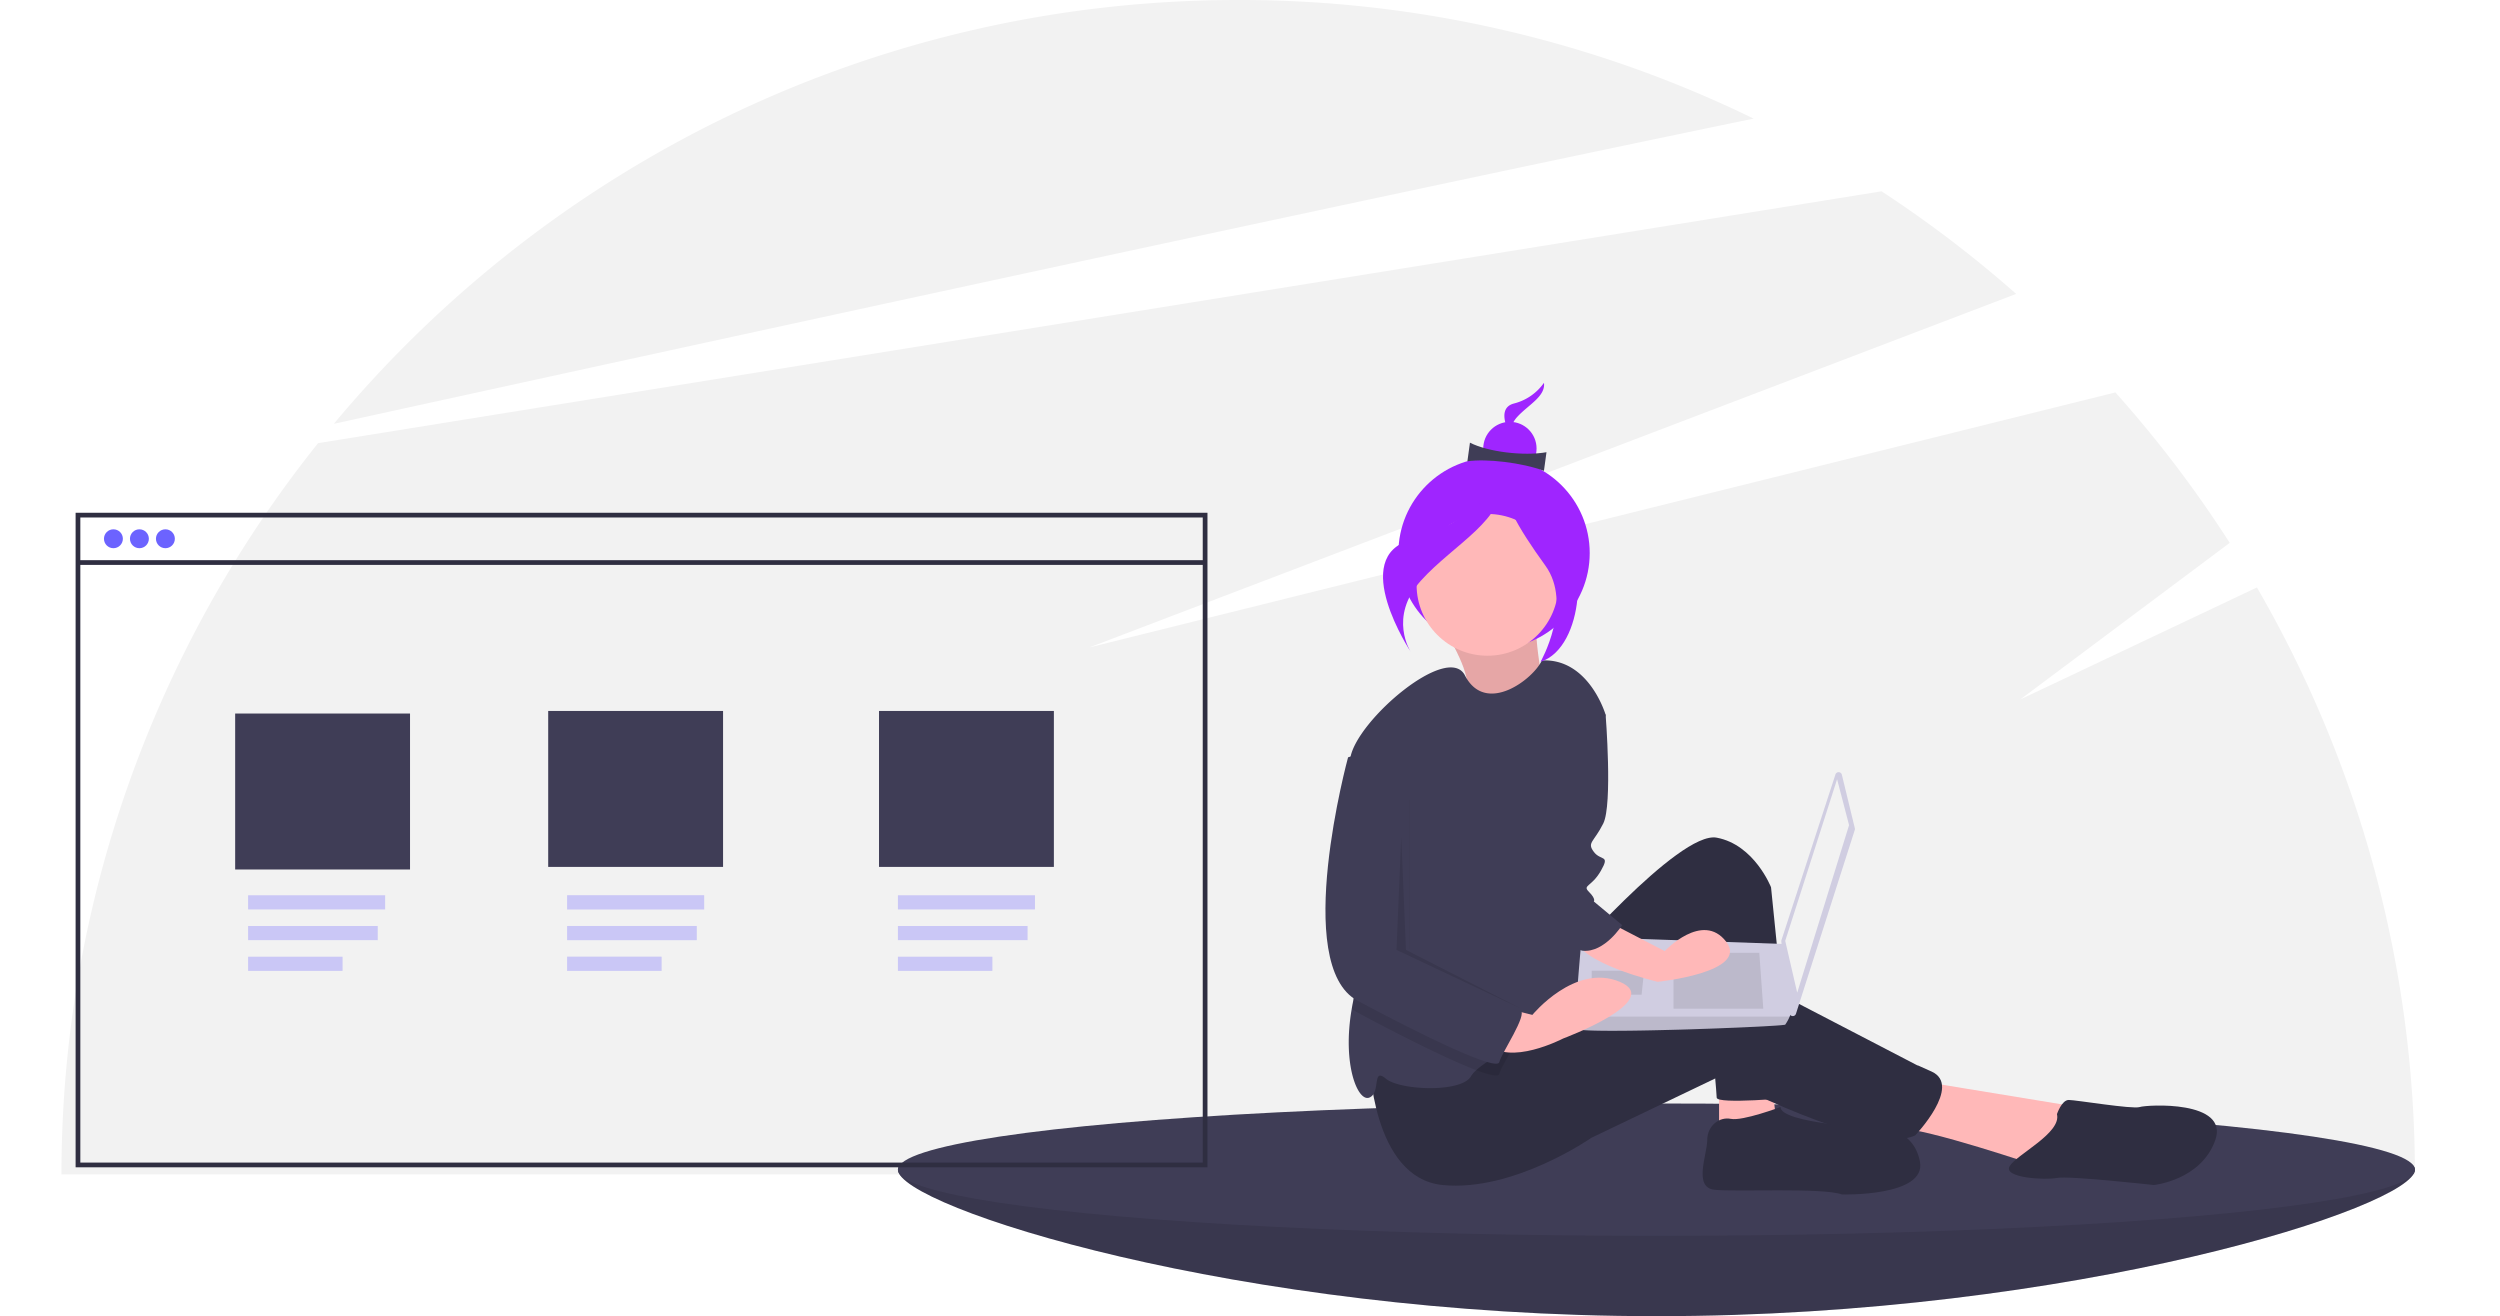 <?xml version="1.0" encoding="UTF-8" standalone="no"?>
<svg
   xmlns:dc="http://purl.org/dc/elements/1.1/"
   xmlns:cc="http://creativecommons.org/ns#"
   xmlns:rdf="http://www.w3.org/1999/02/22-rdf-syntax-ns#"
   xmlns:svg="http://www.w3.org/2000/svg"
   xmlns="http://www.w3.org/2000/svg"
   xmlns:sodipodi="http://sodipodi.sourceforge.net/DTD/sodipodi-0.dtd"
   xmlns:inkscape="http://www.inkscape.org/namespaces/inkscape"
   id="e8c09660-db65-4061-a2dc-920e909a0453"
   data-name="Layer 1"
   width="1057.994"
   height="557"
   viewBox="0 0 1057.994 557"
   version="1.1"
   sodipodi:docname="homepage-image.svg"
   inkscape:version="0.92.3 (2405546, 2018-03-11)">
  <defs
     id="defs131" />
  <sodipodi:namedview
     pagecolor="#ffffff"
     bordercolor="#666666"
     borderopacity="1"
     objecttolerance="10"
     gridtolerance="10"
     guidetolerance="10"
     inkscape:pageopacity="0"
     inkscape:pageshadow="2"
     inkscape:window-width="1920"
     inkscape:window-height="1016"
     id="namedview129"
     showgrid="false"
     inkscape:zoom="1.4139971"
     inkscape:cx="727.35782"
     inkscape:cy="328.14721"
     inkscape:window-x="0"
     inkscape:window-y="27"
     inkscape:window-maximized="1"
     inkscape:current-layer="e8c09660-db65-4061-a2dc-920e909a0453" />
  <title
     id="title2">web_development</title>
  <path
     d="M 955.123,248.612 854.998,296 943.613,229.738 A 500.056,500.056 0 0 0 895.229,166.07 L 460.998,274 853.231,124.376 A 499.981,499.981 0 0 0 796.273,80.962 L 134.607,187.539 A 495.88,495.88 0 0 0 26.004,497 H 1021.991 A 495.613,495.613 0 0 0 955.123,248.612 Z"
     id="path4"
     inkscape:connector-curvature="0"
     style="fill:#f2f2f2" />
  <path
     d="M 742.121,50.195 A 495.972,495.972 0 0 0 523.998,0 C 370.168,0 232.636,69.753 141.287,179.349 297.714,145.074 570.065,85.743 742.121,50.195 Z"
     id="path6"
     inkscape:connector-curvature="0"
     style="fill:#f2f2f2" />
  <path
     d="m 1021.998,495 c 0,15.464 -143.717,62 -321,62 -177.283,0 -321,-46.536 -321,-62 0,-15.464 143.717,6 321,6 177.283,0 321,-21.464 321,-6 z"
     id="path8"
     inkscape:connector-curvature="0"
     style="fill:#3f3d56" />
  <path
     d="m 1021.998,495 c 0,15.464 -143.717,62 -321,62 -177.283,0 -321,-46.536 -321,-62 0,-15.464 143.717,6 321,6 177.283,0 321,-21.464 321,-6 z"
     id="path10"
     inkscape:connector-curvature="0"
     style="opacity:0.1" />
  <ellipse
     cx="700.998"
     cy="495"
     rx="321"
     ry="28"
     id="ellipse12"
     style="fill:#3f3d56" />
  <path
     d="m 611.645,267.126 c 0,0 12.911,20.477 8.3,26.021 -4.611,5.544 34.593,5.683 34.593,5.683 0,0 -5.889,-29.788 -4.156,-36.643 z"
     id="path14"
     inkscape:connector-curvature="0"
     style="fill:#ffb8b8" />
  <path
     d="m 611.645,267.126 c 0,0 12.911,20.477 8.3,26.021 -4.611,5.544 34.593,5.683 34.593,5.683 0,0 -5.889,-29.788 -4.156,-36.643 z"
     id="path16"
     inkscape:connector-curvature="0"
     style="opacity:0.1" />
  <circle
     cx="632.278"
     cy="234.063"
     r="40.484"
     id="circle18"
     style="fill:#9f25ff" />
  <polygon
     points="701.494,477.5 725.494,472.5 723.494,455.5 701.494,453.5 "
     id="polygon20"
     transform="translate(26.004)"
     style="fill:#ffb8b8" />
  <path
     d="m 812.498,457.5 67,11 -17,25 c 0,0 -47,-16 -59,-16 -12,0 9,-20 9,-20 z"
     id="path22"
     inkscape:connector-curvature="0"
     style="fill:#ffb8b8" />
  <path
     d="m 660.498,409.5 c 0,0 50,-58 66,-55 16,3 23,21 23,21 l 9,89 c 0,0 -32,3 -32,0 0,-3 -6,-67 -6,-67 0,0 -47,104 -72,35 z"
     id="path24"
     inkscape:connector-curvature="0"
     style="fill:#2f2e41" />
  <path
     d="m 579.498,448.5 c 0,0 1,50 31,53 30,3 63,-20 63,-20 l 54,-25.87 c 0,0 64,33.87 83,24.87 0,0 20,-21 7,-27 -13,-6 -1,0 -1,0 l -77,-40 c 0,0 -15,-4 -41,7 -26,11 -61,16 -61,16 z"
     id="path26"
     inkscape:connector-curvature="0"
     style="fill:#2f2e41" />
  <circle
     cx="629.498"
     cy="247.5"
     r="30"
     id="circle28"
     style="fill:#ffb8b8" />
  <path
     d="m 672.498,331.5 -2,42 c 0,0 1,55 -8,59 -4.55,2.02 -13.69,6.08 -22.14,10.52 -6.34,3.32 -12.29,6.84 -15.61,9.87 a 11.194,11.194 0 0 0 -2.25,2.61 c -4,7 -30,6 -36,1 -6,-5 -2,6 -7,8 -4.84,1.94 -11.55,-13.92 -7.44,-37.6 0.13,-0.79 0.28,-1.59 0.44,-2.4 4.59,-22.95 -2.62,-77.92 -1.51,-99.16 a 37.369,37.369 0 0 1 0.51,-4.84 c 3,-16 41.28,-48.56 48.44,-34.69 8.82,17.12 29.08,1.48 32.56,-6.31 20,-1 27,23 27,23 z"
     id="path30"
     inkscape:connector-curvature="0"
     style="fill:#3f3d56" />
  <path
     d="m 753.498,468.5 c 0,0 -16,6 -21,5 -5,-1 -10,3 -10,9 0,6 -6,20 3,21 9,1 46,-1 54,2 0,0 36,1 33,-14 -3,-15 -18,-14 -18,-14 0,0 -41,-2 -41,-9 z"
     id="path32"
     inkscape:connector-curvature="0"
     style="fill:#2f2e41" />
  <path
     d="m 870.498,471.5 c 0,0 2,-6 5,-6 3,0 27,4 30,3 3,-1 38,-3 32,14 -6,17 -26,19 -26,19 0,0 -36,-4 -41,-3 -5,1 -23,0 -20,-5 3,-5 22,-14 20,-22 z"
     id="path34"
     inkscape:connector-curvature="0"
     style="fill:#2f2e41" />
  <path
     d="m 779.472,327.863 5.486,22.63 a 1.414,1.414 0 0 1 -0.028,0.764 l -24.886,77.77 a 1.413,1.413 0 0 1 -2.751,-0.271 l -3.443,-30.296 a 1.414,1.414 0 0 1 0.06,-0.598 l 22.843,-70.104 a 1.413,1.413 0 0 1 2.718,0.105 z"
     id="path36"
     inkscape:connector-curvature="0"
     style="fill:#d0cde1" />
  <polygon
     points="756.515,349.191 734.565,420.104 729.5,398.155 751.45,329.775 "
     id="polygon38"
     transform="translate(26.004)"
     style="fill:#f2f2f2" />
  <path
     d="m 666.863,435.3 c 0.844,2.533 87.797,-0.844 88.641,-1.688 a 18.324,18.324 0 0 0 1.857,-3.377 c 0.794,-1.688 1.52,-3.377 1.52,-3.377 l -3.377,-27.335 -86.109,-3.056 c 0,0 -2.153,23.165 -2.592,33.768 a 25.331,25.331 0 0 0 0.059,5.065 z"
     id="path40"
     inkscape:connector-curvature="0"
     style="fill:#d0cde1" />
  <polygon
     points="720.214,426.858 682.225,426.858 682.225,403.22 718.526,403.22 "
     id="polygon42"
     transform="translate(26.004)"
     style="opacity:0.1" />
  <polygon
     points="669.789,410.773 668.718,420.949 647.612,420.949 647.612,410.818 669.562,410.818 "
     id="polygon44"
     transform="translate(26.004)"
     style="opacity:0.1" />
  <path
     d="m 666.863,435.3 c 0.844,2.533 87.797,-0.844 88.641,-1.688 a 18.324,18.324 0 0 0 1.857,-3.377 h -90.558 a 25.331,25.331 0 0 0 0.059,5.065 z"
     id="path46"
     inkscape:connector-curvature="0"
     style="opacity:0.1" />
  <path
     d="m 653.41,162 a 22.13,22.13 0 0 1 -12.769,8.778 c -8.929,2.391 -0.073,15.809 -0.073,15.809 0,0 -3.22,-4.879 1.425,-10.046 4.645,-5.167 12.12,-8.7 11.417,-14.54 z"
     id="path48"
     inkscape:connector-curvature="0"
     style="fill:#9f25ff;fill-opacity:1" />
  <circle
     cx="638.986"
     cy="189.806"
     r="11.283"
     id="circle50"
     style="fill:#9f25ff;fill-opacity:1" />
  <path
     d="m 653.391,199.262 c -9.198,-3.479 -24.513,-5.243 -32.392,-4.037 l 1.081,-7.891 c 7.575,3.915 22.82,5.755 32.392,4.037 z"
     id="path52"
     inkscape:connector-curvature="0"
     style="fill:#3f3d56" />
  <path
     d="m 635.593,202.087 c 0,0 -11.527,19.174 -38.332,26.351 -26.805,7.178 -0.219,47.458 -0.219,47.458 0,0 -9.668,-14.647 4.277,-30.159 13.944,-15.512 36.384,-26.117 34.275,-43.65 z"
     id="path54"
     inkscape:connector-curvature="0"
     style="fill:#9f25ff" />
  <path
     d="m 636.508,200.922 c 0,0 11.074,26.336 23.231,28.826 12.157,2.49 11.235,44.103 -7.777,50.344 0,0 13.863,-24.396 2.013,-40.757 -11.85,-16.361 -19.335,-29.295 -17.468,-38.413 z"
     id="path56"
     inkscape:connector-curvature="0"
     style="fill:#9f25ff" />
  <path
     d="m 640.358,443.02 c -2.47,4.67 -5.37,9.52 -5.86,11.48 -0.33,1.33 -3.99,0.56 -9.75,-1.61 -11.55,-4.37 -31.57,-14.38 -50.25,-24.39 a 15.775,15.775 0 0 1 -2.44,-1.6 c 0.13,-0.79 0.28,-1.59 0.44,-2.4 4.59,-22.95 -2.62,-77.92 -1.51,-99.16 l 8.51,-2.84 17,16 v 68 c 0,0 44,24 47,26 1.53,1.02 -0.58,5.67 -3.14,10.52 z"
     id="path58"
     inkscape:connector-curvature="0"
     style="opacity:0.1" />
  <path
     d="m 677.498,388.5 27,14 c 0,0 16,-17 26,-4 10,13 -29,17 -29,17 0,0 -34,-8 -35,-19 -1,-11 11,-8 11,-8 z"
     id="path60"
     inkscape:connector-curvature="0"
     style="fill:#ffb8b8" />
  <path
     d="m 632.498,425.5 16,4 c 0,0 18,-22 37,-14 19,8 -24,24 -24,24 0,0 -23,12 -32,2 -9,-10 3,-16 3,-16 z"
     id="path62"
     inkscape:connector-curvature="0"
     style="fill:#ffb8b8" />
  <path
     d="m 667.498,293.5 c 1,1 12,9 12,9 0,0 3,38 -1,46 -4,8 -7,8 -4,12 3,4 7,1 3,8 -4,7 -8,6 -5,9 3,3 2,4 2,4 l 12,10 c 0,0 -7.362,11.726 -16.681,10.863 C 660.498,401.5 652.498,356.5 652.498,356.5 Z"
     id="path64"
     inkscape:connector-curvature="0"
     style="fill:#3f3d56" />
  <path
     d="m 579.498,317.5 -9,3 c 0,0 -24,88 4,103 28,15 59,30 60,26 1,-4 12,-20 9,-22 -3,-2 -47,-26 -47,-26 v -68 z"
     id="path66"
     inkscape:connector-curvature="0"
     style="fill:#3f3d56" />
  <polygon
     points="564.994,402 617.994,427 568.994,402 566.994,354 "
     id="polygon68"
     transform="translate(26.004)"
     style="opacity:0.1" />
  <circle
     cx="47.998"
     cy="228"
     r="4"
     id="circle74"
     style="fill:#6c63ff" />
  <circle
     cx="58.998"
     cy="228"
     r="4"
     id="circle76"
     style="fill:#6c63ff" />
  <circle
     cx="69.998"
     cy="228"
     r="4"
     id="circle78"
     style="fill:#6c63ff" />
  <rect
     x="104.998"
     y="378.873"
     width="58"
     height="6"
     id="rect80"
     style="opacity:0.3;fill:#6c63ff" />
  <rect
     x="104.998"
     y="391.873"
     width="54.865"
     height="6"
     id="rect82"
     style="opacity:0.3;fill:#6c63ff" />
  <rect
     x="104.998"
     y="404.873"
     width="39.973"
     height="6"
     id="rect84"
     style="opacity:0.3;fill:#6c63ff" />
  <g
     id="g98"
     transform="translate(26.004)"
     style="opacity:0.3">
    <rect
       x="213.994"
       y="378.873"
       width="58"
       height="6"
       id="rect86"
       style="fill:#6c63ff" />
    <rect
       x="213.994"
       y="391.873"
       width="54.865"
       height="6"
       id="rect88"
       style="fill:#6c63ff" />
    <rect
       x="213.994"
       y="404.873"
       width="39.973"
       height="6"
       id="rect90"
       style="fill:#6c63ff" />
    <rect
       x="213.994"
       y="378.873"
       width="58"
       height="6"
       id="rect92"
       style="opacity:0.3;fill:#6c63ff" />
    <rect
       x="213.994"
       y="391.873"
       width="54.865"
       height="6"
       id="rect94"
       style="opacity:0.3;fill:#6c63ff" />
    <rect
       x="213.994"
       y="404.873"
       width="39.973"
       height="6"
       id="rect96"
       style="opacity:0.3;fill:#6c63ff" />
  </g>
  <rect
     x="379.998"
     y="378.873"
     width="58"
     height="6"
     id="rect100"
     style="opacity:0.3;fill:#6c63ff" />
  <rect
     x="379.998"
     y="391.873"
     width="54.865"
     height="6"
     id="rect102"
     style="opacity:0.3;fill:#6c63ff" />
  <rect
     x="379.998"
     y="404.873"
     width="39.973"
     height="6"
     id="rect104"
     style="opacity:0.3;fill:#6c63ff" />
  <rect
     x="231.998"
     y="300.873"
     width="74"
     height="66"
     id="rect108"
     style="fill:#3f3d56" />
  <rect
     x="371.998"
     y="300.873"
     width="74"
     height="66"
     id="rect110"
     style="fill:#3f3d56" />
  <path
     d="M 510.998,494 H 31.998 V 217 H 510.998 Z M 33.998,492 H 508.998 V 219 H 33.998 Z"
     id="path124"
     inkscape:connector-curvature="0"
     style="fill:#2f2e41" />
  <rect
     x="32.998"
     y="237.065"
     width="477"
     height="2"
     id="rect126"
     style="fill:#2f2e41" />
  <rect
     style="fill:#3f3d56"
     x="99.521"
     y="301.966"
     width="74"
     height="66"
     id="rect108-3" />
</svg>
